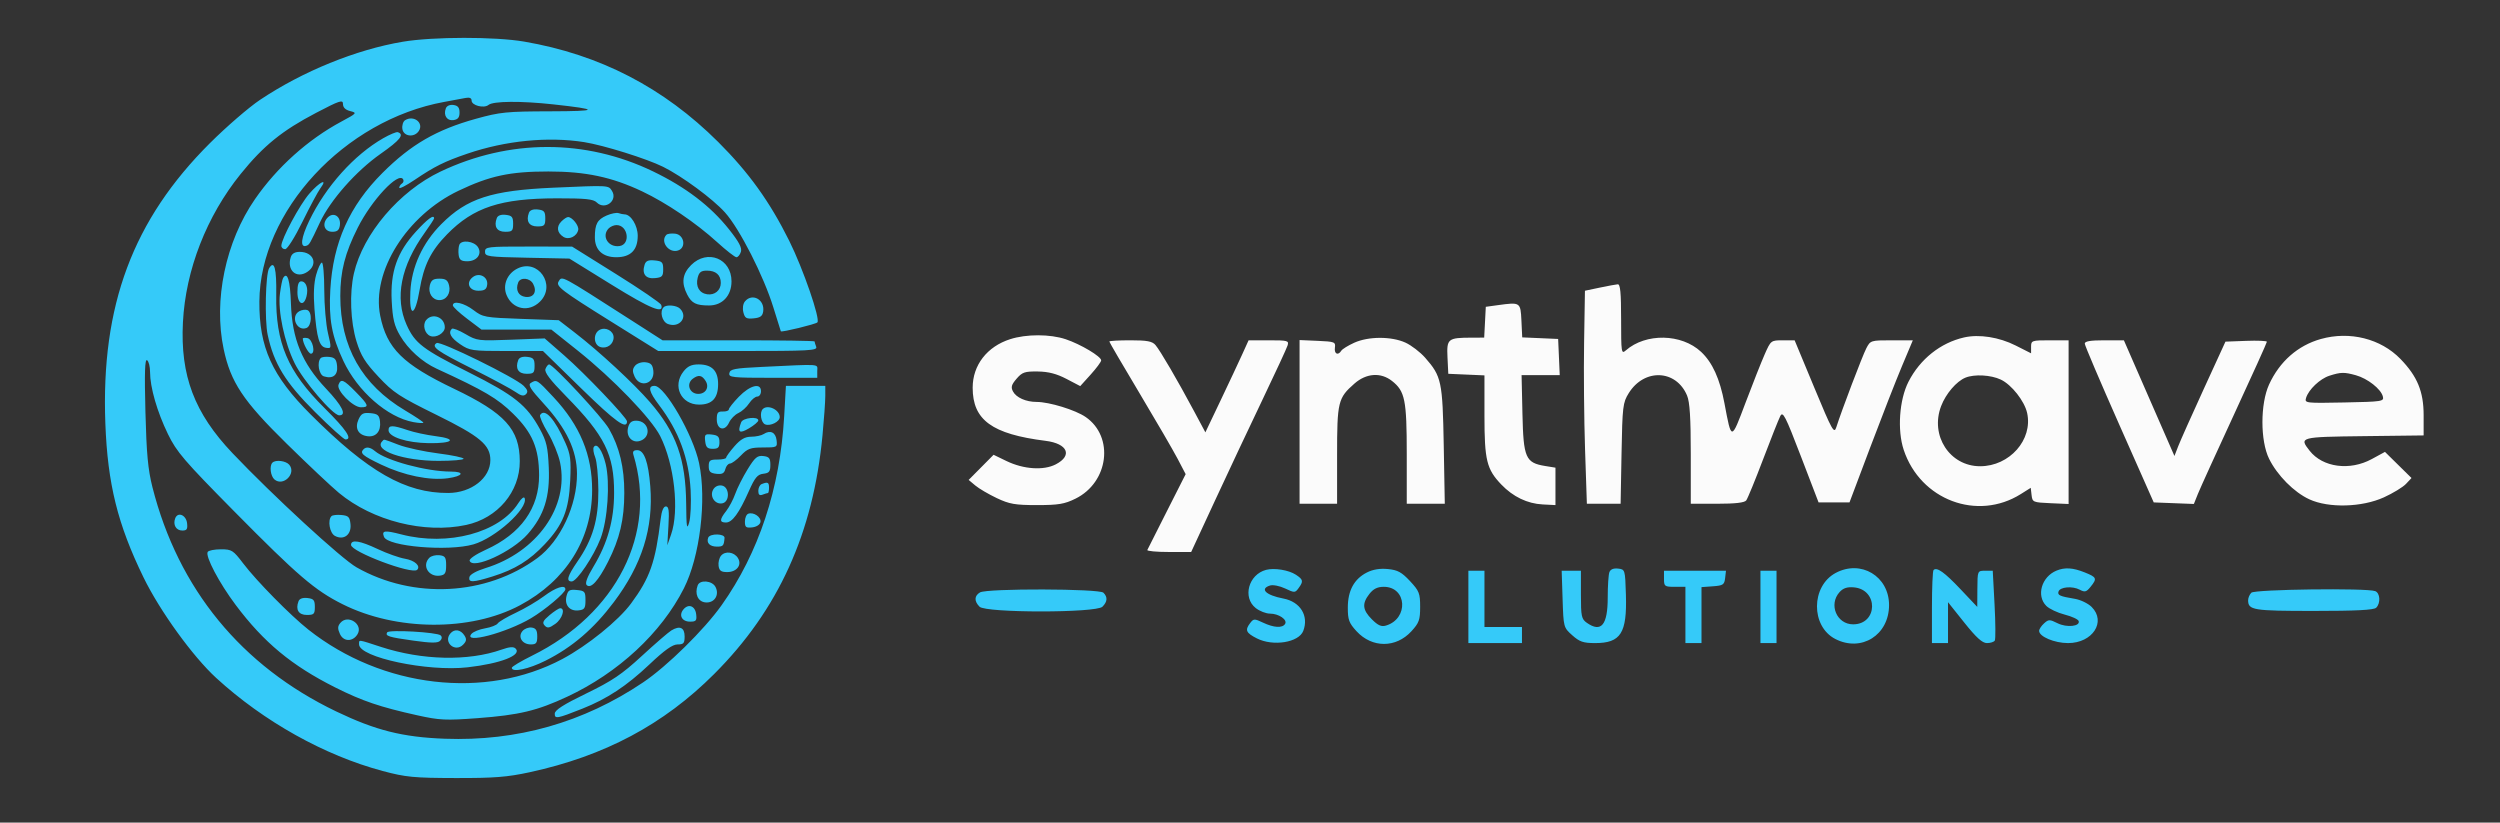 <svg xmlns="http://www.w3.org/2000/svg" width="933" height="307" viewBox="0 0 933 307" version="1.1"><rect x="0" y="0" width="933" height="307" fill="#333333" stroke="none"/><path d="M 597 107.346 L 591.500 108.500 591.182 128 C 591.007 138.725, 591.169 156.613, 591.542 167.750 L 592.220 188 598.516 188 L 604.813 188 605.156 169.250 C 605.479 151.631, 605.642 150.272, 607.847 146.726 C 613.649 137.393, 625.549 137.891, 629.621 147.636 C 630.625 150.037, 631 155.981, 631 169.468 L 631 188 640.878 188 C 647.610 188, 651.055 187.602, 651.697 186.750 C 652.216 186.063, 655.033 179.200, 657.957 171.500 C 660.882 163.800, 663.776 156.510, 664.389 155.301 C 665.373 153.358, 666.270 155.104, 672.097 170.301 L 678.691 187.500 684.461 187.500 L 690.232 187.500 697.953 167 C 702.200 155.725, 707.518 142.113, 709.771 136.750 L 713.868 127 705.960 127 C 698.184 127, 698.025 127.050, 696.500 130.001 C 695.036 132.831, 687.322 153.121, 685.329 159.383 C 684.482 162.043, 683.843 160.899, 677.084 144.633 L 669.756 127 665.323 127 C 660.936 127, 660.866 127.054, 658.575 132.250 C 657.302 135.137, 654.079 143.281, 651.413 150.348 C 646.043 164.583, 646.214 164.579, 643.564 150.500 C 641.840 141.344, 639.072 135.257, 634.832 131.298 C 627.528 124.479, 614.214 124.231, 606.750 130.776 C 605.094 132.227, 605 131.601, 605 119.155 C 605 109.246, 604.692 106.024, 603.750 106.096 C 603.063 106.149, 600.025 106.712, 597 107.346 M 559 113.883 L 554.500 114.500 554.200 120.250 L 553.900 126 549.200 126.014 C 540.322 126.039, 539.870 126.409, 540.206 133.378 L 540.500 139.500 547.250 139.796 L 554 140.091 554 155.078 C 554 171.771, 554.819 175.119, 560.301 180.838 C 564.664 185.390, 570.009 187.961, 575.719 188.254 L 580.500 188.500 580.500 181.517 L 580.500 174.534 576.673 173.912 C 569.333 172.719, 568.544 170.913, 568.176 154.475 L 567.852 140 574.972 140 L 582.091 140 581.796 133.250 L 581.500 126.500 574.797 126.205 L 568.093 125.911 567.797 119.705 C 567.465 112.759, 567.420 112.729, 559 113.883 M 377 126.579 C 368.360 129.343, 363 136.277, 363 144.689 C 363 156.760, 370.197 162.001, 390.238 164.523 C 398.473 165.559, 400.379 170.011, 393.997 173.305 C 389.448 175.654, 381.995 175.144, 375.596 172.047 L 370.801 169.725 366.151 174.417 L 361.500 179.109 364 181.200 C 365.375 182.350, 368.975 184.463, 372 185.896 C 376.724 188.133, 378.840 188.500, 387 188.500 C 395 188.500, 397.268 188.122, 401.363 186.106 C 413.772 179.998, 415.895 163.033, 405.176 155.631 C 401.366 153, 391.606 150, 386.855 150 C 382.912 150, 379.281 148.393, 378.058 146.107 C 377.199 144.504, 377.456 143.581, 379.384 141.340 C 381.485 138.897, 382.445 138.571, 387.321 138.641 C 391.284 138.699, 394.335 139.489, 398.006 141.408 L 403.144 144.095 407.031 139.797 C 409.169 137.434, 410.936 135.050, 410.957 134.500 C 411.014 133.063, 403.318 128.471, 397.715 126.599 C 391.884 124.651, 383.054 124.642, 377 126.579 M 733 125.930 C 724.203 127.927, 716.561 134.014, 712.247 142.460 C 708.813 149.184, 708.018 160.528, 710.466 167.897 C 716.673 186.585, 737.934 194.598, 754.186 184.374 L 757.873 182.055 758.186 184.778 C 758.489 187.407, 758.731 187.510, 765.250 187.796 L 772 188.091 772 157.546 L 772 127 765 127 C 758.256 127, 758 127.089, 758 129.428 L 758 131.855 752.250 128.948 C 746.066 125.822, 738.621 124.655, 733 125.930 M 866.146 126.513 C 857.566 128.916, 850.743 134.912, 846.816 143.500 C 843.517 150.714, 843.515 164.500, 846.812 171.193 C 849.878 177.418, 856.106 183.696, 861.844 186.345 C 869.057 189.675, 881.475 189.347, 889.670 185.611 C 893.064 184.064, 896.771 181.808, 897.907 180.599 L 899.974 178.399 895.022 173.522 L 890.070 168.644 885.150 171.322 C 876.950 175.785, 866.852 174.441, 861.973 168.238 C 857.954 163.129, 858.211 163.060, 882.250 162.769 L 904.500 162.500 904.500 155 C 904.500 146.140, 902.171 140.478, 895.845 133.960 C 888.491 126.382, 876.947 123.487, 866.146 126.513 M 505.373 127.918 C 503.104 128.948, 500.940 130.289, 500.564 130.896 C 499.376 132.819, 497.862 132.089, 498.187 129.750 C 498.482 127.632, 498.105 127.483, 491.750 127.204 L 485 126.909 485 157.454 L 485 188 492 188 L 499 188 499 169.950 C 499 149.914, 499.330 148.552, 505.484 143.148 C 509.916 139.257, 515.306 138.880, 519.486 142.168 C 524.350 145.994, 525 149.212, 525 169.468 L 525 188 532.098 188 L 539.196 188 538.804 166.250 C 538.372 142.310, 537.982 140.466, 531.884 133.520 C 530.032 131.411, 526.713 128.867, 524.509 127.865 C 519.255 125.478, 510.693 125.502, 505.373 127.918 M 414 127.454 C 414 127.703, 419.064 136.372, 425.254 146.718 C 431.443 157.063, 437.853 168.098, 439.498 171.240 L 442.489 176.953 435.512 190.726 C 431.674 198.302, 428.377 204.838, 428.184 205.250 C 427.991 205.662, 431.593 206, 436.189 206 L 444.545 206 453.464 186.750 C 458.369 176.162, 466.323 159.267, 471.139 149.204 C 475.954 139.141, 480.174 130.028, 480.515 128.954 C 481.093 127.133, 480.620 127, 473.555 127 L 465.975 127 463.595 132.250 C 462.286 135.137, 458.657 142.867, 455.531 149.427 L 449.846 161.354 445.580 153.371 C 439.427 141.854, 432.957 130.773, 431.205 128.750 C 430.002 127.361, 428.073 127, 421.845 127 C 417.530 127, 414 127.204, 414 127.454 M 778.035 128.250 C 778.054 128.938, 783.852 142.550, 790.921 158.500 L 803.773 187.500 811.262 187.790 L 818.751 188.080 820.272 184.290 C 821.108 182.205, 827.239 168.727, 833.896 154.338 C 840.553 139.949, 846 127.893, 846 127.546 C 846 127.200, 842.522 127.047, 838.270 127.208 L 830.541 127.500 822.412 145.234 C 817.941 154.988, 813.657 164.590, 812.892 166.573 L 811.500 170.177 802.067 148.589 L 792.634 127 785.317 127 C 780.112 127, 778.010 127.361, 778.035 128.250 M 869.317 140.228 C 865.803 141.357, 861.556 145.398, 860.623 148.500 C 860.037 150.446, 860.419 150.492, 874.904 150.201 C 889.129 149.915, 889.764 149.815, 889.274 147.939 C 888.545 145.152, 883.584 141.256, 879.219 140.044 C 874.855 138.832, 873.584 138.856, 869.317 140.228 M 733.500 140.943 C 730.148 142.310, 726.189 146.937, 724.430 151.545 C 720.223 162.559, 727.638 174, 738.982 174 C 749.969 174, 758.718 164.097, 756.530 154.136 C 755.555 149.696, 750.739 143.578, 746.715 141.669 C 743.008 139.910, 736.860 139.572, 733.500 140.943" stroke="none" fill="#fbfbfb" fill-rule="evenodd"/><path d="M 150.357 15.571 C 132.884 18.506, 112.973 26.610, 97.015 37.281 C 92.882 40.045, 84.488 47.300, 78.361 53.403 C 49.566 82.089, 37.658 113.989, 39.316 157.995 C 40.170 180.630, 43.888 195.637, 53.566 215.500 C 59.668 228.025, 71.940 244.996, 80.692 253.014 C 98.450 269.282, 121.076 281.927, 142.830 287.740 C 151.439 290.041, 154.420 290.329, 170 290.365 C 184.417 290.398, 189.295 290.016, 197.688 288.196 C 225.624 282.139, 247.675 270.398, 266.535 251.536 C 290.503 227.567, 303.503 198.931, 306.956 162.500 C 307.529 156.450, 307.999 149.813, 307.999 147.750 L 308 144 300.652 144 L 293.305 144 292.655 155.375 C 291.117 182.313, 283.158 206.343, 269.313 225.850 C 262.779 235.057, 248.963 248.643, 240 254.674 C 217.738 269.655, 192.932 276.701, 166 275.694 C 150.235 275.105, 140.205 272.583, 125.441 265.497 C 90.094 248.533, 66.519 219.761, 56.897 181.844 C 55.224 175.253, 54.673 169.324, 54.270 153.617 C 53.898 139.089, 54.063 133.921, 54.881 134.426 C 55.496 134.807, 56 136.797, 56 138.849 C 56 144.548, 58.638 153.693, 62.677 162 C 65.918 168.664, 68.674 171.878, 87.412 190.844 C 111.126 214.846, 117.468 220.283, 127.802 225.469 C 147.873 235.542, 175.602 235.725, 194.024 225.907 C 211.226 216.738, 220.941 201.263, 220.984 182.960 C 221.016 169.809, 216.479 158.848, 206.635 148.290 C 200.412 141.616, 200.283 141.535, 198.082 142.928 C 196.967 143.634, 197.986 145.270, 202.850 150.578 C 211.415 159.925, 215.276 168.027, 215.330 176.764 C 215.403 188.590, 209.155 201.918, 200.571 208.250 C 181.447 222.356, 154.223 223.759, 133.061 211.729 C 127.402 208.512, 101.890 185.031, 86.776 169.130 C 72.527 154.139, 67.244 140.177, 68.272 120.228 C 69.276 100.738, 77.104 80.651, 89.830 64.912 C 98.371 54.349, 105.291 48.745, 117.991 42.103 C 126.811 37.491, 128 37.101, 128 38.826 C 128 40.120, 128.918 41.014, 130.712 41.464 C 133.315 42.117, 133.185 42.272, 127.462 45.340 C 114.923 52.062, 103.413 62.389, 95.153 74.330 C 84.195 90.171, 79.616 112.086, 83.467 130.257 C 86.096 142.667, 90.701 149.588, 106.932 165.527 C 114.944 173.395, 123.750 181.691, 126.500 183.962 C 139.141 194.402, 158.402 199.252, 173.967 195.914 C 185.729 193.391, 194.022 183.536, 193.978 172.136 C 193.932 160.198, 188.494 154.203, 169.455 145.095 C 150.319 135.941, 144.345 130.030, 141.894 117.824 C 138.596 101.404, 151.743 80.427, 171.128 71.183 C 182.826 65.604, 190.311 64, 204.654 64 C 218.600 64, 228.356 66.069, 239.656 71.422 C 248.721 75.717, 259.749 83.187, 267.657 90.391 C 271.044 93.476, 274.276 96, 274.840 96 C 275.404 96, 276.153 95.092, 276.505 93.983 C 276.977 92.498, 275.799 90.274, 272.037 85.546 C 265.135 76.873, 255.883 69.826, 243.672 63.942 C 218.464 51.796, 190.078 51.830, 164.380 64.037 C 149.024 71.332, 135.482 87.250, 132.085 102 C 130.387 109.372, 130.793 120.118, 133.043 127.404 C 134.700 132.767, 136.253 135.266, 141.252 140.610 C 146.795 146.536, 148.985 147.974, 162.941 154.851 C 179.170 162.848, 183 166.065, 183 171.698 C 183 178.395, 175.919 183.933, 167.299 183.978 C 151.332 184.062, 137.429 176.125, 115.905 154.637 C 101.525 140.281, 96.692 129.636, 96.798 112.550 C 97.008 78.832, 128.496 44.830, 165.811 38.029 C 168.940 37.459, 172.512 36.795, 173.750 36.553 C 175.235 36.264, 176 36.599, 176 37.538 C 176 39.365, 180.628 40.554, 182.308 39.159 C 184.044 37.718, 194.377 37.631, 206.500 38.954 C 223.943 40.858, 223.647 41.499, 205.303 41.543 C 189.075 41.582, 186.631 41.827, 177.682 44.308 C 162.900 48.405, 153.377 53.918, 142.732 64.540 C 130.400 76.845, 124.284 90.537, 123.277 108.095 C 122.645 119.115, 123.804 125.451, 128.144 134.698 C 133.458 146.020, 144.562 155.731, 154.250 157.527 C 156.313 157.910, 158 157.999, 158 157.725 C 158 157.452, 154.946 155.414, 151.214 153.196 C 135.044 143.590, 127 129.396, 127 110.471 C 127 101.254, 128.738 94.456, 133.524 84.952 C 138.706 74.662, 148.661 64.025, 150.430 66.887 C 150.762 67.423, 150.575 68.144, 150.016 68.490 C 149.457 68.835, 149 69.545, 149 70.067 C 149 70.589, 151.588 69.267, 154.750 67.129 C 162.225 62.077, 165.863 60.269, 174.441 57.343 C 188.718 52.473, 204.513 50.913, 218 53.040 C 225.285 54.189, 241.406 59.233, 247.500 62.270 C 254.650 65.833, 266 74.206, 270.567 79.286 C 276.029 85.360, 285.027 103.043, 288.638 114.795 C 290.109 119.583, 291.354 123.565, 291.406 123.644 C 291.699 124.093, 304.398 120.996, 305.049 120.317 C 306.217 119.097, 299.743 100.336, 294.544 89.874 C 287.292 75.280, 279.451 64.369, 268.040 52.995 C 247.672 32.694, 223.862 20.375, 195.619 15.525 C 184.699 13.650, 161.656 13.673, 150.357 15.571 M 166.389 40.430 C 165.393 43.025, 166.788 45.169, 169.246 44.820 C 170.898 44.585, 171.500 43.833, 171.500 42 C 171.500 40.167, 170.898 39.415, 169.246 39.180 C 167.893 38.988, 166.750 39.488, 166.389 40.430 M 151.163 44.878 C 150.427 45.345, 149.977 46.800, 150.163 48.113 C 150.568 50.981, 154.676 51.461, 156.333 48.834 C 158.238 45.813, 154.364 42.849, 151.163 44.878 M 143.028 51.581 C 132.155 57.794, 121.576 69.582, 115.426 82.337 C 112.335 88.747, 111.881 92.540, 114.302 91.733 C 115.457 91.348, 115.645 91.027, 119.403 83 C 123.305 74.666, 132.917 63.804, 142.057 57.399 C 149.366 52.278, 151.041 50.158, 148.438 49.325 C 147.922 49.160, 145.488 50.175, 143.028 51.581 M 115.460 72.250 C 111.860 76.390, 105 89.160, 105 91.722 C 105 92.425, 105.640 93, 106.423 93 C 107.233 93, 110.015 88.587, 112.884 82.750 C 115.655 77.112, 118.670 71.487, 119.583 70.250 C 122.510 66.285, 119.289 67.847, 115.460 72.250 M 206.500 70.046 C 183.359 71.069, 174.258 74.029, 164.695 83.647 C 157.686 90.695, 153.611 99.581, 153.143 108.833 C 152.644 118.726, 154.892 118.317, 156.595 108.205 C 158.148 98.987, 160.797 93.623, 166.846 87.446 C 176.721 77.361, 186.859 74.038, 207.821 74.015 C 218.534 74.003, 221.446 74.304, 222.693 75.550 C 225.727 78.584, 230.658 74.864, 228.393 71.250 C 227.049 69.106, 227.366 69.123, 206.500 70.046 M 197.410 79.375 C 196.211 82.498, 197.424 84.500, 200.514 84.500 C 203.165 84.500, 203.500 84.164, 203.500 81.500 C 203.500 78.969, 203.069 78.450, 200.744 78.183 C 198.986 77.981, 197.779 78.412, 197.410 79.375 M 226.400 80.425 C 222.910 81.947, 222 83.634, 222 88.582 C 222 93.299, 224.913 96, 230 96 C 232.667 96, 234.667 95.333, 236 94 C 237.333 92.667, 238 90.667, 238 88 C 238 84.172, 235.435 80, 233.082 80 C 232.577 80, 231.564 79.791, 230.832 79.536 C 230.099 79.282, 228.105 79.681, 226.400 80.425 M 122.040 81.452 C 120.118 83.768, 121.186 86.500, 124.014 86.500 C 125.873 86.500, 126.585 85.898, 126.837 84.113 C 127.338 80.574, 124.209 78.838, 122.040 81.452 M 185.410 81.375 C 184.211 84.498, 185.424 86.500, 188.514 86.500 C 191.165 86.500, 191.500 86.164, 191.500 83.500 C 191.500 80.969, 191.069 80.450, 188.744 80.183 C 186.986 79.981, 185.779 80.412, 185.410 81.375 M 155.256 86.411 C 148.182 94.151, 145.617 101.486, 146.187 112.350 C 146.541 119.090, 147.139 121.561, 149.311 125.268 C 152.290 130.352, 157.570 135.121, 162.961 137.599 C 180.771 145.784, 185.660 148.665, 191.511 154.419 C 198.685 161.475, 201.128 167.249, 201.186 177.289 C 201.257 189.614, 194.416 199.216, 181.341 205.145 C 177.580 206.850, 175.034 208.590, 175.273 209.291 C 176.433 212.690, 191.110 205.954, 196.914 199.360 C 203.077 192.359, 205.273 185.438, 204.802 174.500 C 204.475 166.879, 203.968 164.682, 201.499 160.159 C 196.615 151.214, 191.959 147.493, 175.026 139.004 C 157.748 130.342, 154.837 128.120, 151.757 121.243 C 147.245 111.170, 149.580 99.284, 158.512 86.850 C 160.431 84.180, 162 81.771, 162 81.498 C 162 79.906, 159.607 81.649, 155.256 86.411 M 209.521 82.621 C 207.572 84.570, 207.865 86.886, 210.250 88.388 C 212.289 89.672, 215.311 88.243, 215.800 85.764 C 216.106 84.210, 213.546 81, 212 81 C 211.529 81, 210.413 81.730, 209.521 82.621 M 227.200 85.200 C 224.340 88.060, 226.972 92.425, 231.195 91.827 C 235.422 91.228, 234.390 84, 230.078 84 C 229.155 84, 227.860 84.540, 227.200 85.200 M 248.713 87.621 C 246.250 90.083, 249.550 94.595, 253.010 93.497 C 256.199 92.485, 255.386 87.603, 251.963 87.204 C 250.567 87.041, 249.104 87.229, 248.713 87.621 M 171.415 91.360 C 171.100 92.182, 170.990 93.900, 171.171 95.177 C 171.429 96.996, 172.127 97.500, 174.391 97.500 C 177.955 97.500, 180.001 94.816, 178.394 92.250 C 176.969 89.974, 172.181 89.364, 171.415 91.360 M 181 93.931 C 181 95.744, 181.965 95.882, 196.750 96.184 L 212.500 96.506 228.359 106.318 C 242.848 115.282, 247.950 117.349, 246.757 113.771 C 246.532 113.096, 238.957 107.927, 229.924 102.284 L 213.500 92.026 197.250 92.013 C 181.855 92.001, 181 92.102, 181 93.931 M 108.500 96 C 106.957 100.861, 110.616 104.137, 114.641 101.500 C 118.840 98.748, 117.084 94, 111.867 94 C 110.013 94, 108.931 94.643, 108.500 96 M 257.923 98.923 C 254.656 102.190, 254.208 105.568, 256.463 109.928 C 258.146 113.184, 259.783 114, 264.627 114 C 269.594 114, 273 110.339, 273 105 C 273 96.482, 263.994 92.852, 257.923 98.923 M 240.563 98.802 C 239.482 102.208, 240.953 104.137, 244.378 103.804 C 247.113 103.538, 247.500 103.128, 247.500 100.500 C 247.500 97.863, 247.117 97.463, 244.335 97.193 C 241.933 96.960, 241.025 97.347, 240.563 98.802 M 117.986 102.549 C 117.137 105.584, 116.928 109.829, 117.359 115.299 C 118.227 126.311, 119.160 129.430, 121.699 129.804 C 123.713 130.101, 123.730 129.969, 122.397 124.304 C 121.646 121.112, 121.024 113.888, 121.016 108.250 C 121.007 102.612, 120.608 98, 120.130 98 C 119.651 98, 118.687 100.047, 117.986 102.549 M 100.445 100.089 C 99.102 102.263, 98.722 119.477, 99.897 124.954 C 102.209 135.736, 106.504 142.740, 117.556 153.750 C 123.215 159.387, 128.330 164, 128.923 164 C 131.688 164, 129.281 160.392, 121.121 152.302 C 107.388 138.689, 102.810 127.957, 103.092 110.043 C 103.247 100.168, 102.390 96.943, 100.445 100.089 M 193 100.270 C 189.218 102.219, 187.524 106.437, 189.047 110.113 C 191.279 115.503, 197.397 116.694, 201.545 112.545 C 207.739 106.352, 200.731 96.285, 193 100.270 M 260.372 103.655 C 259.554 106.912, 260.975 109.392, 263.907 109.827 C 266.734 110.246, 269 108.355, 269 105.578 C 269 102.626, 267.160 101, 263.819 101 C 261.643 101, 260.893 101.578, 260.372 103.655 M 176.529 103.355 C 173.764 105.377, 174.968 108.500, 178.514 108.500 C 180.822 108.500, 181.571 108.004, 181.811 106.318 C 182.226 103.403, 178.965 101.574, 176.529 103.355 M 105.652 103.755 C 105.359 104.228, 104.832 106.839, 104.479 109.557 C 103.641 116.026, 106.108 127.714, 109.974 135.585 C 113.154 142.060, 124.228 155, 126.589 155 C 129.512 155, 127.795 151.526, 121.653 145.015 C 112.722 135.548, 109.012 126.530, 108.577 113.234 C 108.294 104.571, 107.246 101.175, 105.652 103.755 M 160.407 106.513 C 159.684 109.394, 161.390 112, 164 112 C 166.610 112, 168.316 109.394, 167.593 106.513 C 167.097 104.537, 166.329 104, 164 104 C 161.671 104, 160.903 104.537, 160.407 106.513 M 193.384 105.442 C 192.315 108.227, 193.477 110.495, 196.131 110.804 C 199.188 111.160, 200.527 108.853, 198.961 105.928 C 197.753 103.670, 194.183 103.359, 193.384 105.442 M 208.473 105.044 C 207.381 106.810, 209.459 108.401, 227.864 119.888 L 245.670 131 275.442 131 C 302.179 131, 305.152 130.839, 304.607 129.418 C 304.273 128.548, 304 127.648, 304 127.418 C 304 127.188, 291.234 127, 275.632 127 L 247.263 127 235.382 119.380 C 208.764 102.311, 209.816 102.871, 208.473 105.044 M 111 109 C 111 113.541, 113.370 114.645, 114.391 110.579 C 115.147 107.565, 114.229 105, 112.393 105 C 111.434 105, 111 106.248, 111 109 M 278.011 112.487 C 277.290 113.356, 277.045 115.044, 277.423 116.548 C 277.973 118.740, 278.546 119.076, 281.284 118.811 C 283.766 118.571, 284.575 117.974, 284.827 116.195 C 285.451 111.793, 280.722 109.221, 278.011 112.487 M 169 113.968 C 169 114.500, 171.403 116.750, 174.341 118.968 L 179.682 123 192.720 123 L 205.758 123 215.629 130.861 C 228.661 141.239, 243.066 156.171, 246.376 162.731 C 251.678 173.242, 253.590 190.531, 250.443 199.500 L 249.039 203.500 249.461 196.250 C 249.793 190.547, 249.589 189, 248.503 189 C 247.603 189, 246.923 190.654, 246.550 193.750 C 244.612 209.829, 242.561 215.677, 235.517 225.211 C 230.774 231.632, 219.246 240.951, 209.859 245.953 C 181.208 261.218, 142.640 256.754, 115.098 234.984 C 108.379 229.672, 95.767 216.863, 90.746 210.250 C 87.019 205.342, 86.478 205, 82.439 205 C 80.062 205, 77.847 205.438, 77.517 205.973 C 76.527 207.574, 81.787 217.546, 87.966 225.781 C 98.464 239.772, 108.878 248.403, 125.078 256.539 C 135.160 261.603, 141.843 263.872, 155.743 266.953 C 164.066 268.798, 166.305 268.903, 178.243 268.014 C 193.723 266.861, 200.472 265.246, 211.673 260.017 C 230.749 251.112, 246.785 236.231, 255.205 219.620 C 261.217 207.759, 263.785 186.599, 260.887 172.799 C 258.704 162.400, 248.120 144.016, 244.309 144.004 C 241.652 143.995, 242.153 146.161, 245.974 151.196 C 253.345 160.910, 257.097 171.048, 257.744 183 C 257.997 187.675, 257.749 193.075, 257.192 195 C 256.341 197.943, 256.164 196.828, 256.078 188 C 255.917 171.361, 252.366 161.393, 242.575 150.087 C 236.463 143.029, 223.628 131.156, 214.507 124.122 L 208.514 119.500 194.426 119 C 180.966 118.522, 180.177 118.377, 176.736 115.750 C 173.188 113.041, 169 112.076, 169 113.968 M 247.667 114.667 C 246.097 116.236, 247.075 120.093, 249.250 120.914 C 253.569 122.545, 256.928 118.328, 253.800 115.200 C 252.506 113.906, 248.753 113.580, 247.667 114.667 M 111.690 116.154 C 108.297 118.052, 110.761 123.796, 114.373 122.410 C 116.337 121.657, 116.583 116.438, 114.690 115.711 C 113.969 115.435, 112.619 115.634, 111.690 116.154 M 159.040 119.452 C 157.589 121.200, 158.483 124.588, 160.611 125.404 C 162.757 126.228, 166 124.279, 166 122.165 C 166 118.403, 161.399 116.610, 159.040 119.452 M 168.632 122.702 C 167.183 124.150, 168.220 126.077, 171.732 128.464 C 175.274 130.871, 176.155 131, 189.047 131 L 202.630 131 217.001 145.036 C 229.655 157.394, 234 160.516, 234 157.249 C 234 155.882, 218.261 139.365, 210.546 132.637 L 203.276 126.296 190.702 126.781 C 178.541 127.249, 177.982 127.180, 173.696 124.668 C 171.258 123.239, 168.979 122.354, 168.632 122.702 M 223.724 123.134 C 221.285 124.499, 221.499 128.706, 224.048 129.515 C 226.497 130.292, 229 128.471, 229 125.913 C 229 123.471, 225.972 121.877, 223.724 123.134 M 113 126.362 C 113 128.057, 115.127 132, 116.042 132 C 117.881 132, 116.670 126.549, 114.750 126.185 C 113.787 126.003, 113 126.082, 113 126.362 M 162.960 128.025 C 160.767 129.380, 162.988 130.980, 176.329 137.655 C 183.573 141.279, 190.772 145.145, 192.327 146.245 C 194.435 147.737, 195.443 147.957, 196.288 147.112 C 197.134 146.266, 196.917 145.473, 195.439 143.995 C 192.385 140.941, 164.359 127.160, 162.960 128.025 M 119.713 133.621 C 118.200 135.133, 118.994 139.863, 120.859 140.455 C 124.211 141.519, 126.135 140.028, 125.804 136.622 C 125.561 134.123, 124.994 133.441, 122.963 133.204 C 121.567 133.041, 120.104 133.229, 119.713 133.621 M 193.410 134.375 C 192.211 137.498, 193.424 139.500, 196.514 139.500 C 199.165 139.500, 199.500 139.164, 199.500 136.500 C 199.500 133.969, 199.069 133.450, 196.744 133.183 C 194.986 132.981, 193.779 133.412, 193.410 134.375 M 237.017 136.479 C 236.007 137.697, 235.964 138.626, 236.832 140.530 C 238.833 144.923, 244.382 143.227, 243.830 138.391 C 243.572 136.132, 242.935 135.434, 240.914 135.199 C 239.459 135.030, 237.756 135.589, 237.017 136.479 M 203.566 137.689 C 203.096 138.914, 205.227 141.729, 211.324 147.939 C 225.722 162.602, 229.204 169.634, 229.181 184 C 229.165 194.093, 226.753 202.710, 221.507 211.420 C 219.115 215.391, 218.272 217.672, 218.947 218.347 C 220.473 219.873, 223.288 216.813, 226.895 209.706 C 231.290 201.049, 232.974 193.922, 232.988 183.932 C 233.001 174.424, 231.200 166.900, 227.259 160 C 224.838 155.762, 206.444 136, 204.920 136 C 204.532 136, 203.922 136.760, 203.566 137.689 M 255.073 138.635 C 250.836 144.021, 254.135 151, 260.918 151 C 265.776 151, 268 148.590, 268 143.326 C 268 138.353, 265.670 136, 260.744 136 C 258.047 136, 256.626 136.660, 255.073 138.635 M 284.011 136.949 C 274.123 137.423, 272.475 137.744, 272.188 139.250 C 271.880 140.860, 273.182 141, 288.427 141 L 305 141 305 138.500 C 305 135.689, 307.089 135.844, 284.011 136.949 M 258.587 141.313 C 255.975 143.223, 257.311 147, 260.599 147 C 263.389 147, 264.806 144.502, 263.338 142.174 C 261.961 139.991, 260.706 139.763, 258.587 141.313 M 126.336 143.566 C 125.511 145.718, 131.737 152, 134.696 152 C 137.886 152, 137.623 151.211, 132.792 146.288 C 128.198 141.607, 127.243 141.204, 126.336 143.566 M 275.750 148.055 C 273.688 150.176, 272 152.304, 272 152.785 C 272 153.265, 270.988 153.623, 269.750 153.579 C 267.901 153.514, 267.500 154.033, 267.500 156.486 C 267.500 160.384, 270.512 161.166, 272.099 157.681 C 272.716 156.328, 274.272 154.741, 275.557 154.156 C 276.843 153.570, 278.645 151.946, 279.562 150.546 C 280.479 149.145, 281.853 148, 282.615 148 C 283.377 148, 284 147.100, 284 146 C 284 142.736, 279.939 143.748, 275.750 148.055 M 284.667 152.667 C 283.397 153.936, 284.007 157.789, 285.572 158.389 C 287.511 159.133, 291 157.382, 291 155.665 C 291 152.930, 286.523 150.811, 284.667 152.667 M 133.811 156.515 C 132.306 159.819, 133.679 162.376, 137.186 162.801 C 140.334 163.181, 142.237 160.928, 141.822 157.310 C 141.552 154.954, 140.977 154.450, 138.257 154.187 C 135.572 153.928, 134.808 154.328, 133.811 156.515 M 201.567 154.892 C 201.264 155.382, 202.566 158.358, 204.460 161.504 C 206.355 164.650, 208.411 169.661, 209.029 172.640 C 212.440 189.070, 200.424 206.069, 181.202 212.008 C 177.736 213.079, 175.373 214.403, 175.177 215.385 C 174.758 217.478, 176.456 217.425, 183.875 215.116 C 192.145 212.542, 197.690 209.108, 203.355 203.051 C 210.145 195.793, 212.287 190.428, 212.801 179.399 C 213.162 171.654, 212.903 169.568, 211.064 165.399 C 207.047 156.295, 203.277 152.125, 201.567 154.892 M 276.607 157.582 C 275.150 161.379, 275.914 161.983, 279.500 159.867 C 281.425 158.732, 283 157.397, 283 156.901 C 283 155.298, 277.248 155.911, 276.607 157.582 M 234.389 159.585 C 233.567 162.861, 235.913 165.480, 238.837 164.552 C 243.380 163.110, 242.214 157, 237.397 157 C 235.694 157, 234.858 157.719, 234.389 159.585 M 145 160.551 C 145 163.067, 151.824 165.268, 160 165.389 C 169.177 165.525, 170.820 163.797, 162.500 162.761 C 159.200 162.350, 154.507 161.335, 152.072 160.507 C 146.470 158.601, 145 158.610, 145 160.551 M 285 161.986 C 284.175 162.527, 282.084 162.976, 280.354 162.985 C 278.015 162.996, 276.411 163.907, 274.104 166.535 C 272.397 168.479, 271 170.396, 271 170.794 C 271 171.193, 269.538 171.515, 267.750 171.510 C 264.947 171.501, 264.500 171.844, 264.500 174 C 264.500 176, 265.065 176.565, 267.324 176.824 C 269.493 177.072, 270.275 176.666, 270.691 175.074 C 270.989 173.933, 271.772 173, 272.430 173 C 273.087 173, 274.919 171.650, 276.500 170 C 278.996 167.395, 280.082 167, 284.754 167 C 290.028 167, 290.127 166.947, 289.816 164.259 C 289.479 161.334, 287.453 160.378, 285 161.986 M 263.176 164.676 C 263.435 166.935, 264 167.500, 266 167.500 C 268 167.500, 268.500 167, 268.500 165 C 268.500 163, 267.935 162.435, 265.676 162.176 C 263.108 161.882, 262.882 162.108, 263.176 164.676 M 142.667 164.667 C 139.258 168.075, 150.512 172, 163.694 172 C 168.812 172, 173 171.641, 173 171.202 C 173 170.764, 168.737 169.866, 163.526 169.208 C 158.315 168.550, 151.677 167.109, 148.776 166.006 C 142.596 163.657, 143.482 163.852, 142.667 164.667 M 221.582 166.868 C 221.254 167.398, 221.499 169.107, 222.127 170.666 C 222.755 172.225, 223.287 177.775, 223.309 183 C 223.356 193.982, 221.218 201.249, 215.491 209.573 C 211.748 215.012, 211.183 217, 213.378 217 C 215.277 217, 221.573 207.614, 224.127 200.977 C 226.773 194.100, 227.730 180.212, 226.043 173.181 C 224.808 168.030, 222.704 165.053, 221.582 166.868 M 135.667 167.667 C 134.209 169.125, 135.287 170.062, 142.250 173.391 C 150.745 177.452, 160.352 179.414, 167.156 178.479 C 172.880 177.691, 173.623 176.003, 168.250 175.994 C 159.139 175.980, 144.154 171.931, 139.921 168.340 C 138.191 166.872, 136.698 166.635, 135.667 167.667 M 236.395 169.750 C 245.278 199.065, 230.140 229.071, 198.596 244.680 C 194.418 246.747, 191 248.790, 191 249.219 C 191 251.064, 197.245 249.742, 203.616 246.549 C 213.548 241.570, 221.571 234.693, 229.073 224.728 C 239.581 210.771, 243.914 197.012, 242.688 181.500 C 241.967 172.378, 240.393 168, 237.835 168 C 236.424 168, 236.016 168.496, 236.395 169.750 M 279.003 175.149 C 277.223 178.042, 275.154 182.146, 274.405 184.269 C 273.656 186.393, 272.133 189.287, 271.021 190.700 C 268.492 193.916, 268.469 195, 270.932 195 C 273.278 195, 275.815 191.525, 279.469 183.306 C 281.733 178.215, 282.693 177.057, 284.862 176.806 C 287.059 176.551, 287.500 175.998, 287.500 173.500 C 287.500 171.004, 287.058 170.449, 284.870 170.195 C 282.643 169.937, 281.743 170.697, 279.003 175.149 M 101.667 172.667 C 100.478 173.855, 100.961 177.723, 102.452 178.960 C 105.721 181.674, 110.674 176.721, 107.960 173.452 C 106.723 171.961, 102.855 171.478, 101.667 172.667 M 284.250 180.662 C 283.563 180.940, 283 182.077, 283 183.190 C 283 184.625, 283.461 185.037, 284.582 184.607 C 285.452 184.273, 286.352 184, 286.582 184 C 286.812 184, 287 183.100, 287 182 C 287 179.979, 286.521 179.746, 284.250 180.662 M 266.106 182.801 C 264.770 185.298, 266.873 188.364, 269.566 187.845 C 272.494 187.281, 272.283 181.611, 269.318 181.189 C 267.962 180.996, 266.746 181.607, 266.106 182.801 M 193.448 187.756 C 186.431 198.817, 167.215 203.961, 149.784 199.444 C 143.508 197.818, 142.391 197.972, 143.300 200.339 C 144.688 203.957, 167.283 205.874, 176.663 203.170 C 184.852 200.809, 197.098 189.795, 195.815 185.945 C 195.568 185.204, 194.595 185.948, 193.448 187.756 M 279.250 191.718 C 278.563 191.965, 278 193.284, 278 194.650 C 278 196.767, 278.404 197.086, 280.741 196.816 C 282.347 196.631, 283.615 195.803, 283.802 194.817 C 284.150 192.979, 281.246 191.003, 279.250 191.718 M 65.390 193.426 C 64.462 195.845, 65.708 198, 68.035 198 C 69.732 198, 70.072 197.476, 69.816 195.259 C 69.461 192.183, 66.360 190.899, 65.390 193.426 M 123.714 192.619 C 122.185 194.148, 123.020 198.940, 125 200 C 128.265 201.748, 131.186 199.578, 130.808 195.684 C 130.544 192.952, 130.069 192.458, 127.464 192.203 C 125.794 192.039, 124.107 192.227, 123.714 192.619 M 264.302 200.654 C 263.549 202.617, 264.896 204, 267.559 204 C 269.881 204, 270.166 203.674, 270.400 200.750 C 270.532 199.103, 264.931 199.015, 264.302 200.654 M 131 203.352 C 131 205.927, 153.808 214.526, 155.678 212.656 C 157.089 211.245, 154.793 209.141, 151.175 208.530 C 148.995 208.161, 144.423 206.541, 141.016 204.930 C 134.291 201.750, 131 201.231, 131 203.352 M 269.086 207.397 C 268.404 208.218, 267.994 209.927, 268.173 211.195 C 268.428 212.995, 269.134 213.500, 271.391 213.500 C 274.956 213.500, 277.001 210.816, 275.393 208.250 C 273.957 205.960, 270.650 205.512, 269.086 207.397 M 160.243 208.157 C 157.344 211.056, 159.936 215.430, 164.195 214.827 C 166.100 214.557, 166.500 213.893, 166.500 211 C 166.500 208.009, 166.136 207.457, 163.993 207.207 C 162.614 207.046, 160.927 207.473, 160.243 208.157 M 472.500 212.672 C 465.939 214.403, 463.614 222.978, 468.635 226.927 C 470.084 228.067, 472.473 229, 473.944 229 C 477.217 229, 480.564 231.279, 479.594 232.848 C 478.593 234.467, 475.392 234.280, 471.359 232.366 C 468.101 230.820, 467.840 230.834, 466.492 232.616 C 464.558 235.174, 465.026 236.198, 469.060 238.248 C 475.122 241.330, 484.718 239.782, 486.379 235.455 C 488.529 229.851, 485.288 224.579, 478.952 223.375 C 472.411 222.131, 469.997 219.771, 473.974 218.508 C 475.060 218.164, 477.595 218.663, 479.608 219.618 C 483.121 221.285, 483.322 221.280, 484.634 219.486 C 486.504 216.929, 486.373 216.290, 483.606 214.477 C 480.947 212.735, 475.572 211.862, 472.500 212.672 M 510.121 213.654 C 505.358 216.079, 503.008 220.408, 503.004 226.765 C 503.001 231.315, 503.441 232.510, 506.250 235.568 C 512.052 241.884, 520.959 241.895, 526.734 235.593 C 529.602 232.464, 530 231.353, 530 226.476 C 530 221.430, 529.654 220.551, 526.213 216.862 C 523.116 213.543, 521.612 212.723, 517.963 212.368 C 514.982 212.078, 512.378 212.505, 510.121 213.654 M 600.628 213.528 C 600.282 214.427, 600 218.695, 600 223.010 C 600 233.262, 597.581 236.196, 592.223 232.443 C 590.208 231.032, 590 230.051, 590 221.943 L 590 213 586.409 213 L 582.818 213 583.159 223.584 C 583.498 234.100, 583.521 234.186, 586.766 237.084 C 589.496 239.522, 590.894 240, 595.293 240 C 604.874 240, 607.231 236.299, 606.790 221.946 C 606.503 212.582, 606.477 212.497, 603.878 212.196 C 602.169 211.998, 601.037 212.462, 600.628 213.528 M 685.062 213.827 C 675.850 218.768, 675.755 233.719, 684.906 238.451 C 694.677 243.504, 705.006 236.999, 704.996 225.800 C 704.987 215.055, 694.508 208.761, 685.062 213.827 M 721.598 212.736 C 721.269 213.064, 721 219.333, 721 226.667 L 721 240 724 240 L 727 240 727 232.371 L 727 224.742 733.090 232.371 C 737.572 237.987, 739.800 240, 741.531 240 C 742.824 240, 744.142 239.579, 744.460 239.064 C 744.778 238.550, 744.736 232.475, 744.367 225.564 L 743.695 213 740.848 213 C 738.003 213, 738 213.007, 737.957 219.750 L 737.914 226.500 731.707 219.936 C 725.661 213.543, 722.816 211.517, 721.598 212.736 M 767.500 212.945 C 761.916 215.231, 759.861 222.306, 763.674 226.119 C 764.778 227.223, 767.860 228.682, 770.523 229.361 C 773.187 230.041, 775.540 231.121, 775.754 231.761 C 776.423 233.770, 771.322 234.307, 767.882 232.591 C 764.921 231.114, 764.527 231.118, 762.835 232.649 C 761.826 233.563, 761 234.818, 761 235.439 C 761 237.579, 766.732 240, 771.799 240 C 780.936 240, 786.137 232.046, 780.612 226.521 C 779.298 225.207, 776.486 223.843, 774.362 223.488 C 768.702 222.544, 767.789 222.136, 768.244 220.749 C 768.811 219.024, 773.434 218.627, 776.134 220.071 C 778.053 221.099, 778.620 220.952, 780.183 219.022 C 782.719 215.890, 782.532 215.430, 777.980 213.609 C 773.611 211.861, 770.614 211.671, 767.500 212.945 M 548 226.500 L 548 240 558 240 L 568 240 568 237 L 568 234 561 234 L 554 234 554 223.500 L 554 213 551 213 L 548 213 548 226.500 M 621 216 C 621 218.833, 621.222 219, 625 219 L 629 219 629 229.500 L 629 240 632 240 L 635 240 635 229.557 L 635 219.115 639.250 218.807 C 643.053 218.532, 643.533 218.211, 643.816 215.750 L 644.133 213 632.566 213 L 621 213 621 216 M 657 226.500 L 657 240 660 240 L 663 240 663 226.500 L 663 213 660 213 L 657 213 657 226.500 M 260.390 218.427 C 259.175 221.593, 260.444 224.493, 263.183 224.810 C 266.572 225.201, 268.637 222.058, 267 219 C 265.755 216.674, 261.213 216.280, 260.390 218.427 M 203.012 222.497 C 200.544 224.346, 195.819 227.129, 192.512 228.680 C 189.206 230.231, 186.162 232.023, 185.749 232.662 C 185.337 233.301, 183.225 234.124, 181.057 234.490 C 178.889 234.857, 176.584 235.796, 175.935 236.578 C 172.717 240.456, 188.873 236.216, 198.120 230.756 C 203.320 227.685, 211 221.226, 211 219.922 C 211 218.057, 207.380 219.224, 203.012 222.497 M 511.073 221.635 C 508.238 225.238, 508.469 227.623, 511.993 231.147 C 514.262 233.416, 515.531 233.976, 517.243 233.465 C 525.781 230.915, 525.102 219, 516.418 219 C 514.073 219, 512.557 219.747, 511.073 221.635 M 686.532 220.964 C 682.347 225.589, 685.457 233, 691.584 233 C 700.847 233, 701.097 220.001, 691.850 219.201 C 689.371 218.987, 687.872 219.484, 686.532 220.964 M 211.423 222.452 C 210.583 225.799, 212.588 228.187, 215.914 227.801 C 218.145 227.541, 218.500 227.020, 218.500 224 C 218.500 220.790, 218.234 220.474, 215.284 220.189 C 212.546 219.924, 211.973 220.260, 211.423 222.452 M 365.750 221.080 C 363.579 222.344, 363.512 224.369, 365.571 226.429 C 367.918 228.775, 409.082 228.775, 411.429 226.429 C 413.308 224.550, 413.430 222.830, 411.800 221.200 C 410.265 219.665, 368.367 219.556, 365.750 221.080 M 840.200 221.200 C 839.540 221.860, 839 223.120, 839 224 C 839 227.700, 840.836 228, 863.500 228 C 879.356 228, 885.939 227.661, 886.800 226.800 C 888.514 225.086, 888.282 221.322, 886.418 220.607 C 883.262 219.396, 841.468 219.932, 840.200 221.200 M 111.410 224.375 C 110.211 227.498, 111.424 229.500, 114.514 229.500 C 117.165 229.500, 117.500 229.164, 117.500 226.500 C 117.500 223.969, 117.069 223.450, 114.744 223.183 C 112.986 222.981, 111.779 223.412, 111.410 224.375 M 255.046 227.444 C 253.221 229.644, 254.508 232, 257.535 232 C 259.777 232, 260.090 231.625, 259.816 229.259 C 259.455 226.125, 256.936 225.167, 255.046 227.444 M 205.101 229.568 C 202.653 231.629, 202.291 232.397, 203.274 233.454 C 204.282 234.538, 204.988 234.425, 207.250 232.818 C 209.841 230.977, 211.089 227, 209.077 227 C 208.569 227, 206.780 228.156, 205.101 229.568 M 127.015 232.481 C 125.993 233.713, 125.960 234.616, 126.863 236.598 C 128.193 239.518, 131.607 239.598, 133.393 236.750 C 135.719 233.039, 129.826 229.095, 127.015 232.481 M 194.970 235.536 C 193.154 237.725, 194.908 240.500, 198.109 240.500 C 200.099 240.500, 200.500 239.997, 200.500 237.500 C 200.500 235.220, 199.999 234.428, 198.412 234.202 C 197.264 234.038, 195.715 234.638, 194.970 235.536 M 250.525 235.296 C 249.439 235.958, 244.489 240.239, 239.525 244.809 C 232.037 251.702, 228.504 254.086, 218.782 258.809 C 210.285 262.936, 207.056 264.999, 207.032 266.317 C 206.996 268.387, 207.855 268.234, 217.279 264.499 C 226.554 260.823, 233.843 256.022, 242.326 248 C 248.046 242.590, 250.987 240.500, 252.878 240.500 C 255.122 240.500, 255.500 240.069, 255.500 237.514 C 255.500 234.178, 253.685 233.368, 250.525 235.296 M 144.502 235.997 C 143.659 237.361, 145.013 237.787, 154.341 239.092 C 160.963 240.018, 163.366 240.034, 164.243 239.157 C 164.967 238.433, 165.045 237.673, 164.450 237.126 C 163.155 235.934, 145.170 234.916, 144.502 235.997 M 168.046 236.444 C 165.345 239.699, 169.815 243.614, 172.811 240.618 C 174.084 239.344, 174.215 238.563, 173.376 237.231 C 171.916 234.913, 169.601 234.571, 168.046 236.444 M 134 240.474 C 134 245.326, 159.573 250.738, 174.500 249.044 C 186.843 247.644, 194.859 244.516, 192.431 242.048 C 191.662 241.266, 190.178 241.379, 187.148 242.448 C 174.734 246.828, 157.526 246.437, 142.174 241.425 C 133.398 238.560, 134 238.630, 134 240.474" stroke="none" fill="#35caf9" fill-rule="evenodd"/></svg>